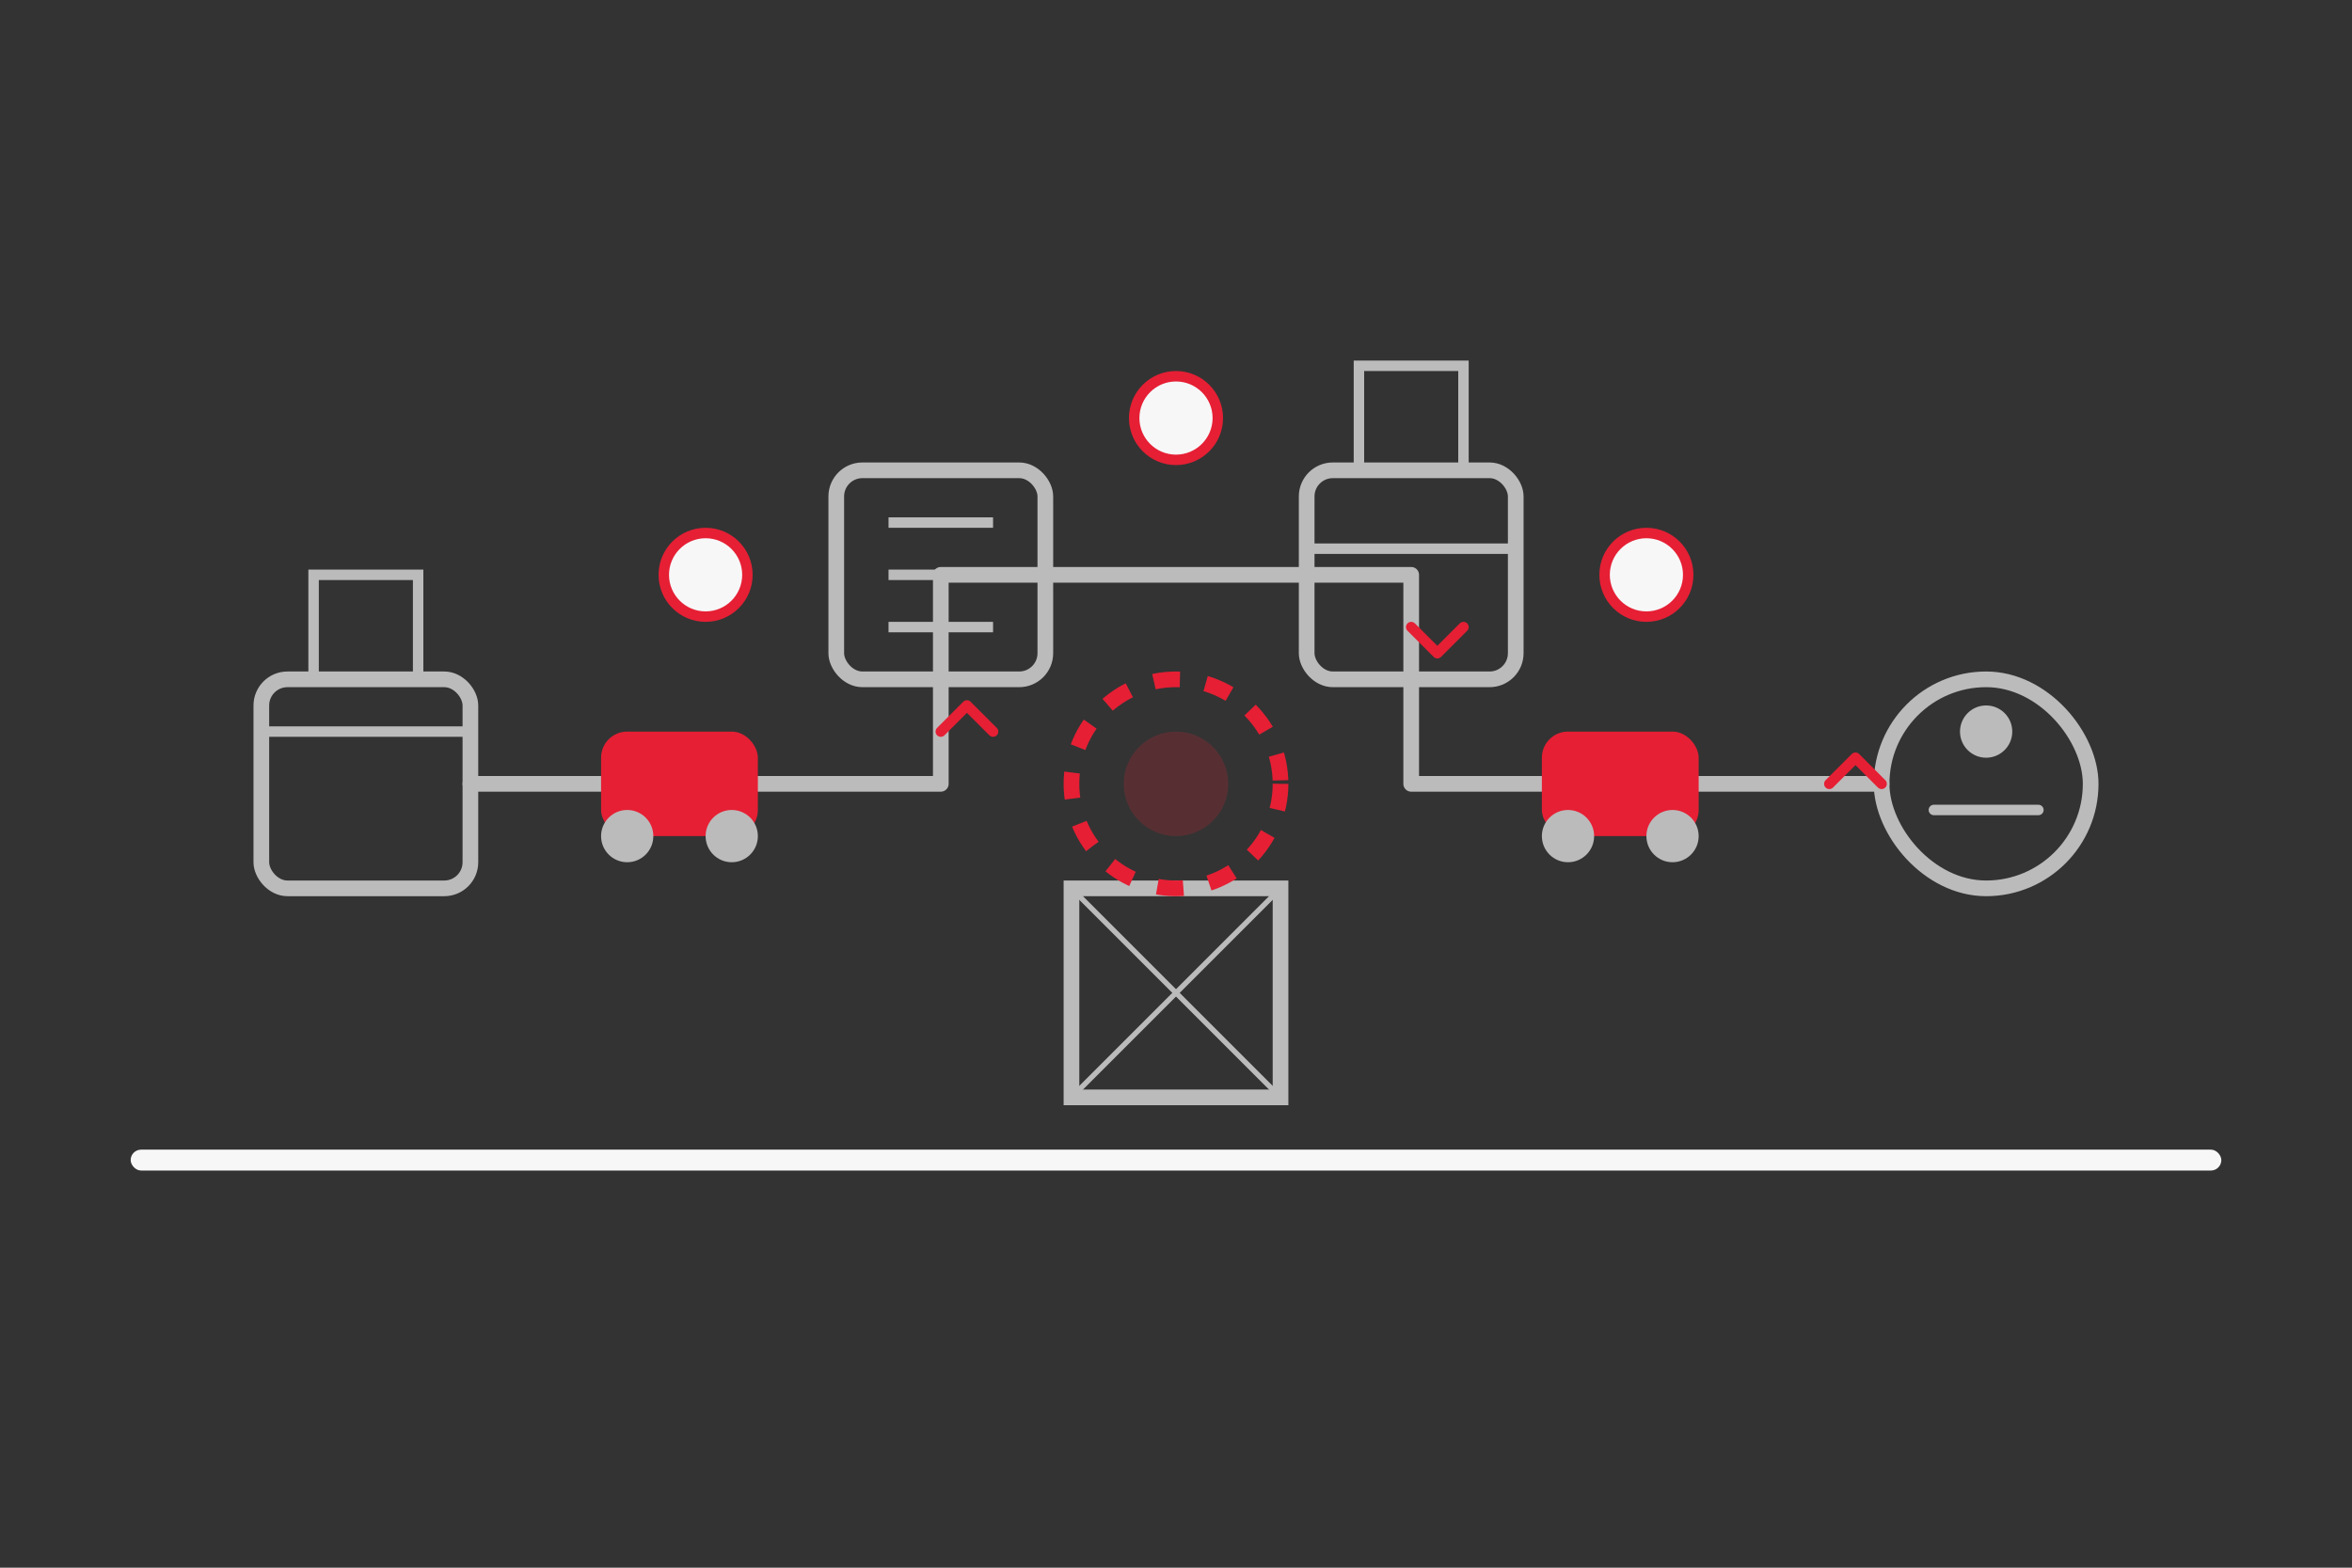 <svg viewBox="0 0 450 300" xmlns="http://www.w3.org/2000/svg">
  <rect x="0" y="0" width="450" height="300" fill="#333333" stroke="none"/>
  <!-- Background elements -->
  <rect x="25" y="220" width="400" height="4" rx="2" fill="#F7F7F8" />
  
  <!-- Connection lines -->
  <path d="M90 150 L180 150 L180 110 L270 110 L270 150 L360 150" fill="none" stroke="#BBBBBB" stroke-width="3" stroke-linecap="round" stroke-linejoin="round" />
  
  <!-- Warehouse/Factory (Start of chain) -->
  <rect x="50" y="130" width="40" height="40" rx="5" fill="none" stroke="#BBBBBB" stroke-width="3" />
  <path d="M50 140 L90 140" stroke="#BBBBBB" stroke-width="2" />
  <path d="M60 130 L60 110 L80 110 L80 130" fill="none" stroke="#BBBBBB" stroke-width="2" />
  
  <!-- Distribution Center -->
  <rect x="160" y="90" width="40" height="40" rx="5" fill="none" stroke="#BBBBBB" stroke-width="3" />
  <line x1="170" y1="100" x2="190" y2="100" stroke="#BBBBBB" stroke-width="2" />
  <line x1="170" y1="110" x2="190" y2="110" stroke="#BBBBBB" stroke-width="2" />
  <line x1="170" y1="120" x2="190" y2="120" stroke="#BBBBBB" stroke-width="2" />
  
  <!-- Retail Store -->
  <rect x="250" y="90" width="40" height="40" rx="5" fill="none" stroke="#BBBBBB" stroke-width="3" />
  <path d="M250 105 L290 105" stroke="#BBBBBB" stroke-width="2" />
  <path d="M260 90 L260 70 L280 70 L280 90" fill="none" stroke="#BBBBBB" stroke-width="2" />
  
  <!-- Customer/End Point -->
  <rect x="360" y="130" width="40" height="40" rx="20" fill="none" stroke="#BBBBBB" stroke-width="3" />
  <circle cx="380" cy="140" r="5" fill="#BBBBBB" />
  <path d="M370 155 L390 155" stroke="#BBBBBB" stroke-width="2" stroke-linecap="round" />
  
  <!-- Transportation elements -->
  <rect x="115" y="140" width="30" height="20" rx="5" fill="#e61f34" />
  <circle cx="120" cy="160" r="5" fill="#BBBBBB" />
  <circle cx="140" cy="160" r="5" fill="#BBBBBB" />
  
  <rect x="295" y="140" width="30" height="20" rx="5" fill="#e61f34" />
  <circle cx="300" cy="160" r="5" fill="#BBBBBB" />
  <circle cx="320" cy="160" r="5" fill="#BBBBBB" />
  
  <!-- Data flow indicators -->
  <circle cx="135" cy="110" r="8" fill="#F7F7F8" stroke="#e61f34" stroke-width="2" />
  <circle cx="225" cy="80" r="8" fill="#F7F7F8" stroke="#e61f34" stroke-width="2" />
  <circle cx="315" cy="110" r="8" fill="#F7F7F8" stroke="#e61f34" stroke-width="2" />
  
  <!-- Package elements -->
  <rect x="205" y="170" width="40" height="40" fill="none" stroke="#BBBBBB" stroke-width="3" />
  <line x1="205" y1="170" x2="245" y2="210" stroke="#BBBBBB" stroke-width="1" />
  <line x1="205" y1="210" x2="245" y2="170" stroke="#BBBBBB" stroke-width="1" />
  
  <!-- Global/Network indicator -->
  <circle cx="225" cy="150" r="20" fill="none" stroke="#e61f34" stroke-width="3" stroke-dasharray="5,5" />
  <circle cx="225" cy="150" r="10" fill="#e61f34" opacity="0.2" />
  
  <!-- Directional arrows -->
  <path d="M180 140 L185 135 L190 140" fill="none" stroke="#e61f34" stroke-width="2" stroke-linecap="round" stroke-linejoin="round" />
  <path d="M270 120 L275 125 L280 120" fill="none" stroke="#e61f34" stroke-width="2" stroke-linecap="round" stroke-linejoin="round" />
  <path d="M350 150 L355 145 L360 150" fill="none" stroke="#e61f34" stroke-width="2" stroke-linecap="round" stroke-linejoin="round" />
</svg>
